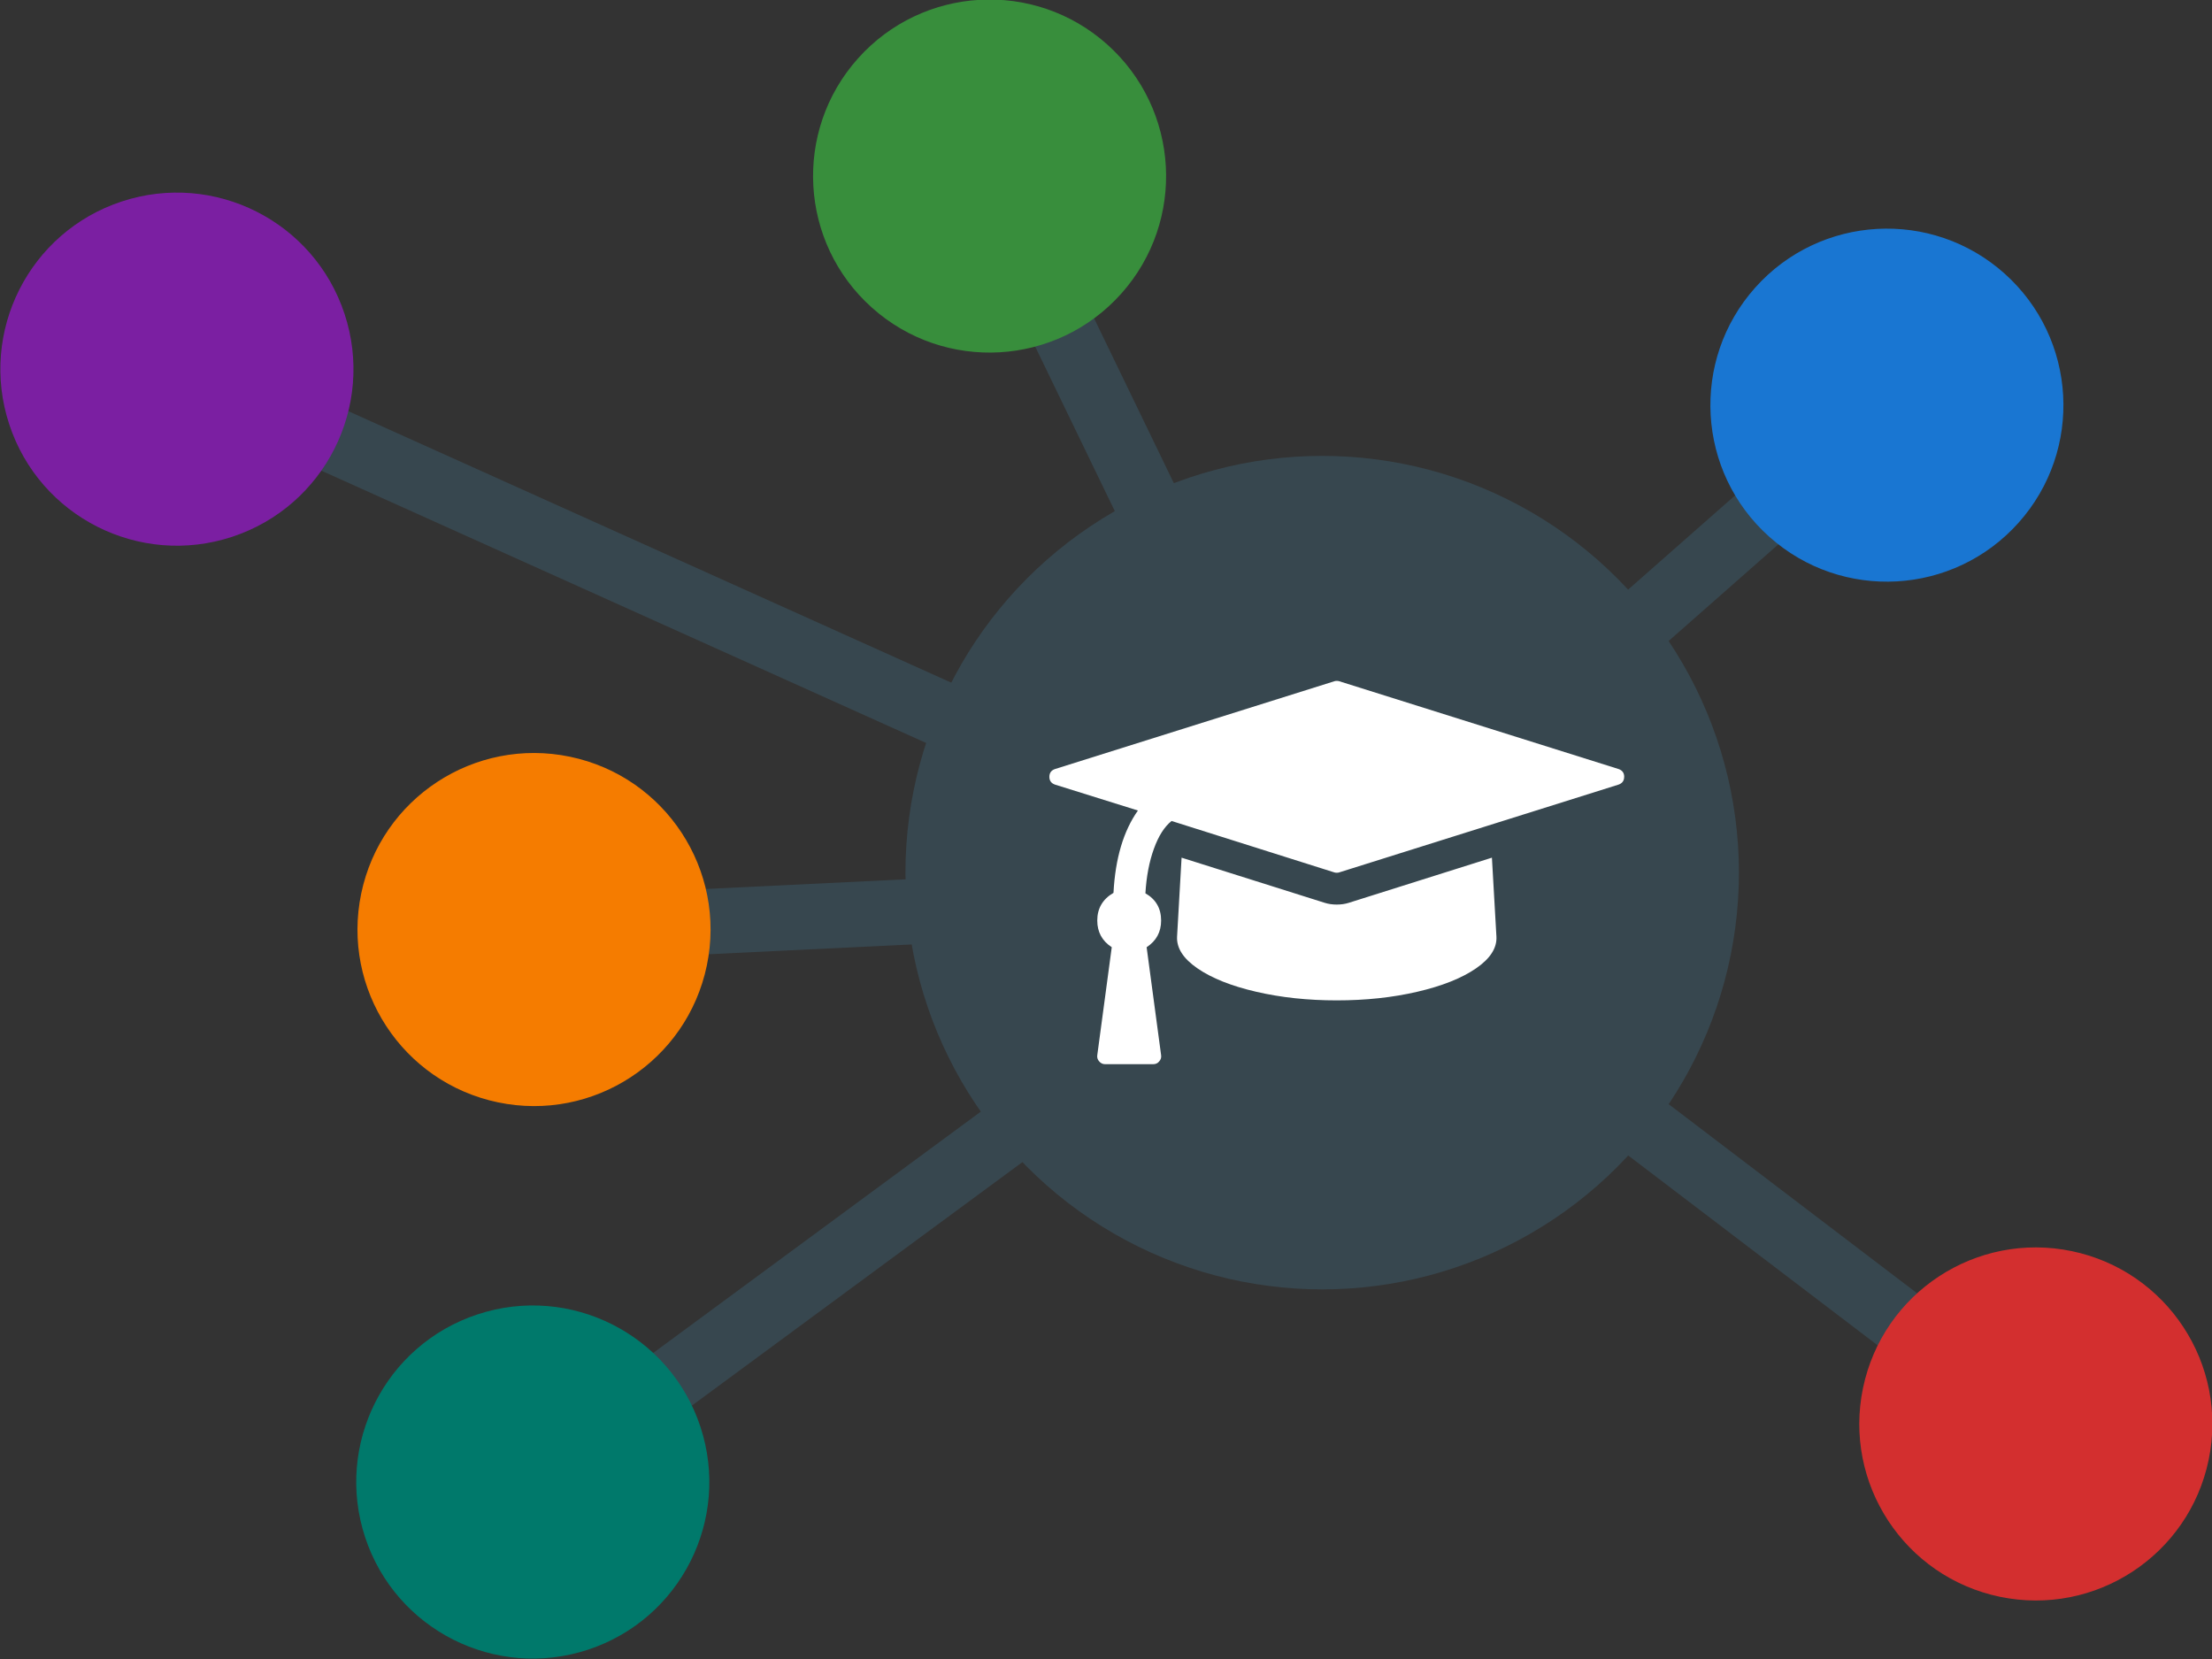 <?xml version="1.0" encoding="UTF-8" standalone="no"?>
<!-- Created with Inkscape (http://www.inkscape.org/) -->

<svg
   xmlns:dc="http://purl.org/dc/elements/1.1/"
   xmlns:cc="http://creativecommons.org/ns#"
   xmlns:rdf="http://www.w3.org/1999/02/22-rdf-syntax-ns#"
   xmlns:svg="http://www.w3.org/2000/svg"
   xmlns="http://www.w3.org/2000/svg"
   xmlns:sodipodi="http://sodipodi.sourceforge.net/DTD/sodipodi-0.dtd"
   xmlns:inkscape="http://www.inkscape.org/namespaces/inkscape"
   width="64"
   height="48"
   viewBox="0 0 60 45"
   id="svg2"
   version="1.1"
   inkscape:version="0.92.1 unknown"
   sodipodi:docname="logo.svg">
  <rect x="0" y="0" width="60" height="45" fill="#333333" stroke="none"/>
  <defs
     id="defs4" />
  <sodipodi:namedview
     id="base"
     pagecolor="#ffffff"
     bordercolor="#666666"
     borderopacity="1.0"
     inkscape:pageopacity="0.0"
     inkscape:pageshadow="2"
     inkscape:zoom="6.973854"
     inkscape:cx="36.839509"
     inkscape:cy="7.6972926"
     inkscape:document-units="px"
     inkscape:current-layer="layer1"
     showgrid="false"
     showguides="false"
     inkscape:snap-center="true"
     inkscape:snap-object-midpoints="true"
     inkscape:snap-page="true"
     inkscape:snap-global="true"
     inkscape:snap-bbox="true"
     inkscape:object-paths="false"
     inkscape:snap-intersection-paths="false"
     inkscape:object-nodes="true"
     inkscape:snap-smooth-nodes="false"
     inkscape:snap-midpoints="false"
     inkscape:window-width="1920"
     inkscape:window-height="1019"
     inkscape:window-x="0"
     inkscape:window-y="0"
     inkscape:window-maximized="1"
     fit-margin-top="0"
     fit-margin-left="0"
     fit-margin-right="0"
     fit-margin-bottom="0"
     inkscape:showpageshadow="true"
     showborder="true"
     units="px" />
  <g
     inkscape:label="Layer 1"
     inkscape:groupmode="layer"
     id="layer1"
     transform="translate(-5839.635,-4884.323)">
    <path
       sodipodi:nodetypes="ccc"
       inkscape:connector-curvature="0"
       id="path4493"
       d="m 5890.806,4895.325 -14.959,13.173 -31.424,-14.149"
       style="fill:none;fill-rule:evenodd;stroke:#37474f;stroke-width:1.772;stroke-linecap:butt;stroke-linejoin:miter;stroke-miterlimit:4;stroke-dasharray:none;stroke-opacity:1" />
    <path
       sodipodi:nodetypes="ccc"
       inkscape:connector-curvature="0"
       id="path4495"
       d="m 5854.11,4909.549 21.737,-1.051 19,14.462"
       style="fill:none;fill-rule:evenodd;stroke:#37474f;stroke-width:1.772;stroke-linecap:butt;stroke-linejoin:miter;stroke-miterlimit:4;stroke-dasharray:none;stroke-opacity:1" />
    <path
       sodipodi:nodetypes="ccc"
       inkscape:connector-curvature="0"
       id="path4497"
       d="m 5866.467,4889.112 9.38,19.386 -21.771,16.038"
       style="fill:none;fill-rule:evenodd;stroke:#37474f;stroke-width:1.772;stroke-linecap:butt;stroke-linejoin:miter;stroke-miterlimit:4;stroke-dasharray:none;stroke-opacity:1" />
    <circle
       inkscape:transform-center-x="-466.53745"
       inkscape:transform-center-y="-258.67722"
       transform="rotate(-48.223)"
       style="opacity:1;fill:#1976d2;fill-opacity:1;stroke:none;stroke-width:1.968;stroke-linecap:round;stroke-linejoin:miter;stroke-miterlimit:4;stroke-dasharray:none;stroke-opacity:1"
       id="circle4499"
       cx="274.01"
       cy="7654.458"
       r="4.788" />
    <circle
       r="11.304"
       cy="4907.993"
       cx="5875.499"
       id="circle4501"
       style="opacity:1;fill:#37474f;fill-opacity:1;stroke:none;stroke-width:1.476;stroke-linecap:round;stroke-linejoin:miter;stroke-miterlimit:4;stroke-dasharray:none;stroke-opacity:1" />
    <circle
       r="4.788"
       cy="3616.158"
       cx="6775.555"
       id="circle4503"
       style="opacity:1;fill:#d32f2f;fill-opacity:1;stroke:none;stroke-width:1.968;stroke-linecap:round;stroke-linejoin:miter;stroke-miterlimit:4;stroke-dasharray:none;stroke-opacity:1"
       transform="rotate(11.777)"
       inkscape:transform-center-x="-557.42714"
       inkscape:transform-center-y="362.99905" />
    <circle
       inkscape:transform-center-y="398.45416"
       inkscape:transform-center-x="359.76713"
       transform="rotate(71.777)"
       style="opacity:1;fill:#00796b;fill-opacity:1;stroke:none;stroke-width:1.968;stroke-linecap:round;stroke-linejoin:miter;stroke-miterlimit:4;stroke-dasharray:none;stroke-opacity:1"
       id="circle4505"
       cx="6508.209"
       cy="-4020.506"
       r="4.788" />
    <circle
       inkscape:transform-center-x="81.016871"
       r="4.788"
       cy="-7632.167"
       cx="-262.428"
       id="circle4507"
       style="opacity:1;fill:#388e3c;fill-opacity:1;stroke:none;stroke-width:1.968;stroke-linecap:round;stroke-linejoin:miter;stroke-miterlimit:4;stroke-dasharray:none;stroke-opacity:1"
       transform="rotate(131.777)"
       inkscape:transform-center-y="-398.45403" />
    <circle
       inkscape:transform-center-y="61.308244"
       inkscape:transform-center-x="358.99544"
       transform="rotate(-168.223)"
       style="opacity:1;fill:#f57c00;fill-opacity:1;stroke:none;stroke-width:1.968;stroke-linecap:round;stroke-linejoin:miter;stroke-miterlimit:4;stroke-dasharray:none;stroke-opacity:1"
       id="circle4509"
       cx="-6732.939"
       cy="-3611.344"
       r="4.788" />
    <circle
       r="4.788"
       cy="4020.777"
       cx="-6476.518"
       id="circle4511"
       style="opacity:1;fill:#7b1fa2;fill-opacity:1;stroke:none;stroke-width:1.968;stroke-linecap:round;stroke-linejoin:miter;stroke-miterlimit:4;stroke-dasharray:none;stroke-opacity:1"
       transform="rotate(-108.223)"
       inkscape:transform-center-x="557.4271"
       inkscape:transform-center-y="-269.93196" />
    <path
       style="fill:#ffffff;stroke-width:0.049"
       inkscape:connector-curvature="0"
       unicode=""
       horiz-adv-x="2304"
       d="m 5880.103,4907.587 0.122,2.138 q 0.027,0.467 -0.555,0.866 -0.582,0.399 -1.59,0.633 -1.008,0.234 -2.186,0.234 -1.177,0 -2.186,-0.234 -1.008,-0.233 -1.59,-0.633 -0.582,-0.399 -0.555,-0.866 l 0.122,-2.138 3.884,1.225 q 0.149,0.047 0.325,0.047 0.176,0 0.325,-0.047 z m 3.587,-2.193 q 0,0.156 -0.149,0.21 l -7.579,2.382 q -0.027,0.01 -0.068,0.01 -0.041,0 -0.068,-0.01 l -4.412,-1.394 q -0.291,0.23 -0.48,0.754 -0.19,0.524 -0.23,1.208 0.426,0.244 0.426,0.738 0,0.467 -0.393,0.724 l 0.393,2.93 q 0.014,0.095 -0.054,0.169 -0.061,0.074 -0.162,0.074 h -1.299 q -0.102,0 -0.163,-0.074 -0.068,-0.074 -0.054,-0.169 l 0.393,-2.93 q -0.393,-0.257 -0.393,-0.724 0,-0.494 0.44,-0.751 0.074,-1.401 0.663,-2.233 l -2.253,-0.704 q -0.149,-0.054 -0.149,-0.21 0,-0.156 0.149,-0.21 l 7.579,-2.382 q 0.027,-0.01 0.068,-0.01 0.041,0 0.068,0.01 l 7.579,2.382 q 0.149,0.054 0.149,0.21 z"
       id="path4513" />
  </g>
</svg>
